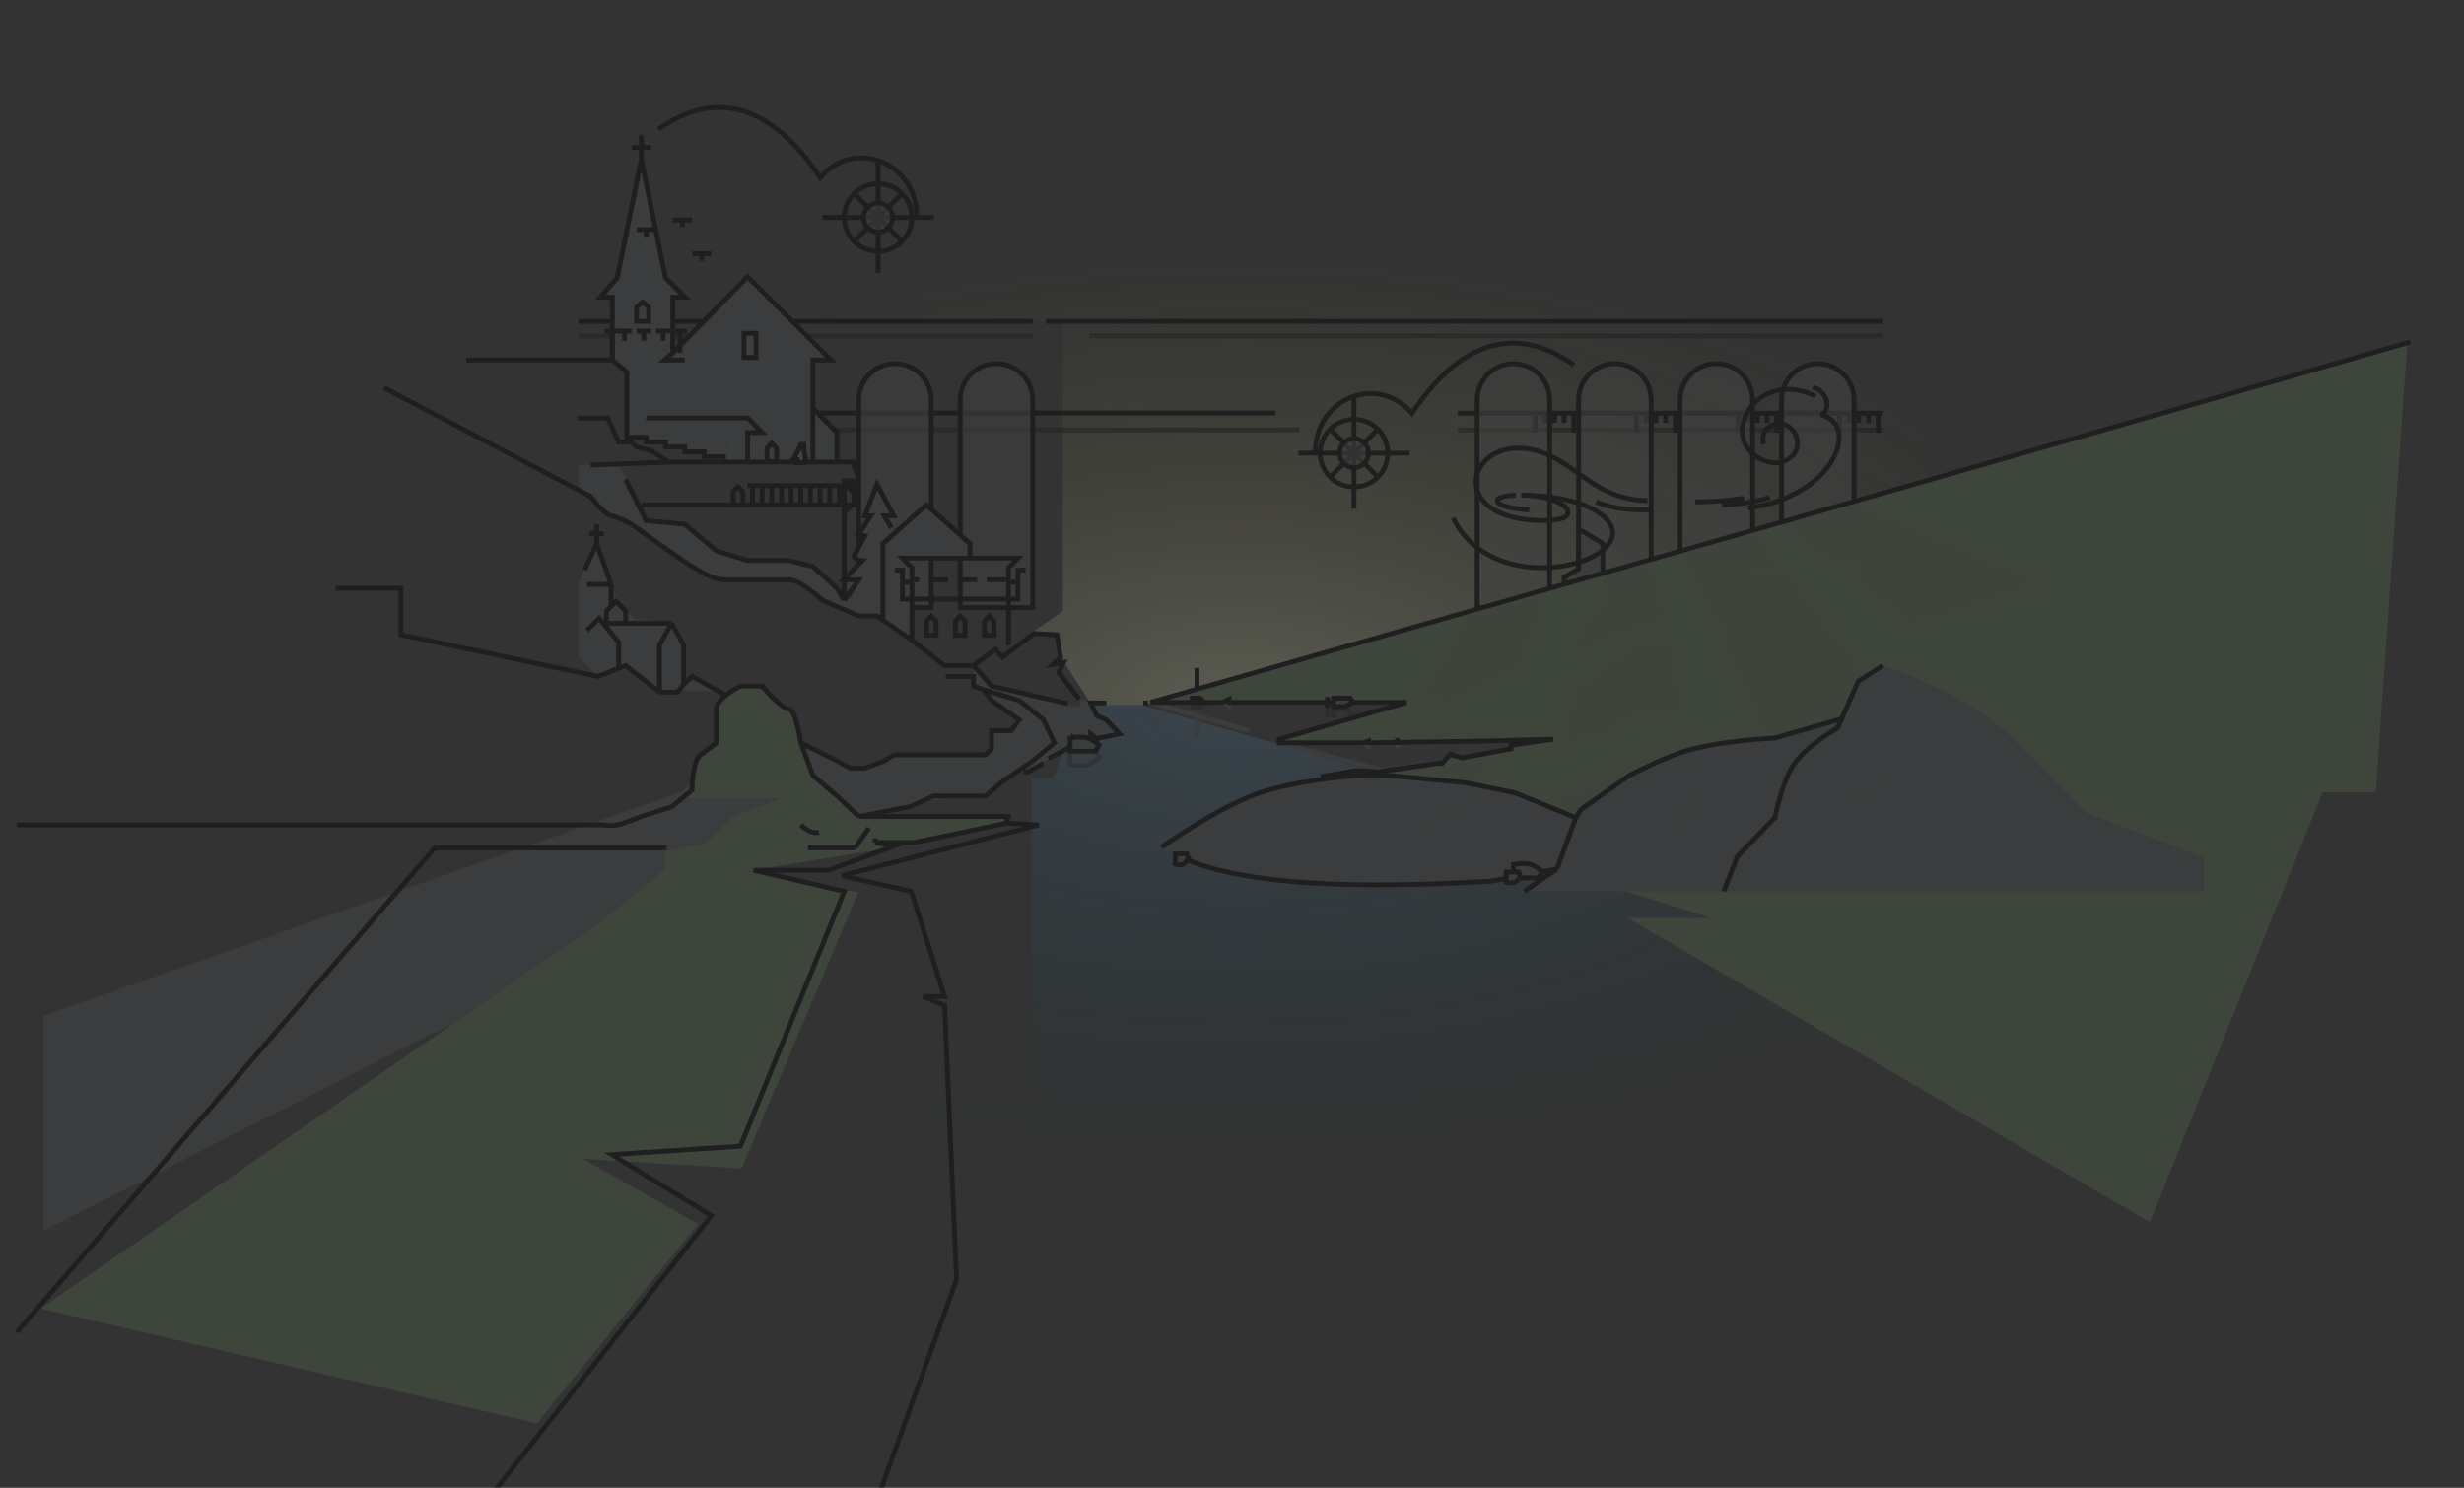 <svg width="1020" height="616" viewBox="0 0 1020 616" fill="none" xmlns="http://www.w3.org/2000/svg">
<rect x="0" y="0" width="1020" height="616" fill="#333333" stroke="none"/>
<g clip-path="url(#clip0_3379_8391)">
<g opacity="0.4">
<path opacity="0.5" d="M473 292L780 204H798V3H225V133H440V253L427 262H436L441 275L452 292H473Z" fill="url(#paint0_radial_3379_8391)"/>
<path d="M473 292L780 380H798V581H225V451H427V322H436L441 309L452 292H473Z" fill="url(#paint1_radial_3379_8391)"/>
<path opacity="0.5" d="M261 178L538 178" stroke="black" stroke-width="2"/>
<path d="M261 171L528 171" stroke="black" stroke-width="2"/>
<path fill-rule="evenodd" clip-rule="evenodd" d="M397.5 165.556V251.556H427.5V165.556V165.056H427.492C427.228 157.003 420.617 150.556 412.5 150.556C404.383 150.556 397.772 157.003 397.508 165.056H397.5V165.556Z" fill="#535353" fill-opacity="0.58"/>
<path d="M397.5 251.556V252.556H396.5V251.556H397.5ZM427.5 251.556H428.5V252.556H427.5V251.556ZM427.5 165.056V164.056H428.5V165.056H427.5ZM427.492 165.056V166.056H426.524L426.492 165.088L427.492 165.056ZM397.508 165.056L398.508 165.088L398.476 166.056H397.508V165.056ZM397.5 165.056H396.5V164.056H397.5V165.056ZM398.5 165.556V251.556H396.5V165.556H398.5ZM397.5 250.556H427.5V252.556H397.5V250.556ZM426.5 251.556V165.556H428.5V251.556H426.5ZM426.5 165.556V165.056H428.5V165.556H426.5ZM427.5 166.056H427.492V164.056H427.5V166.056ZM426.492 165.088C426.246 157.573 420.076 151.556 412.5 151.556V149.556C421.158 149.556 428.21 156.433 428.491 165.023L426.492 165.088ZM412.5 151.556C404.924 151.556 398.754 157.573 398.508 165.088L396.509 165.023C396.79 156.433 403.842 149.556 412.5 149.556V151.556ZM397.508 166.056H397.5V164.056H397.508V166.056ZM398.5 165.056V165.556H396.5V165.056H398.5Z" fill="black"/>
<path fill-rule="evenodd" clip-rule="evenodd" d="M355.5 165.556V251.556H385.5V165.556V165.056H385.492C385.228 157.003 378.617 150.556 370.5 150.556C362.383 150.556 355.772 157.003 355.508 165.056H355.5V165.556Z" fill="#535353" fill-opacity="0.58"/>
<path d="M355.5 251.556V252.556H354.5V251.556H355.5ZM385.5 251.556H386.5V252.556H385.5V251.556ZM385.5 165.056V164.056H386.5V165.056H385.5ZM385.492 165.056V166.056H384.524L384.492 165.088L385.492 165.056ZM355.508 165.056L356.508 165.088L356.476 166.056H355.508V165.056ZM355.5 165.056H354.5V164.056H355.5V165.056ZM356.5 165.556V251.556H354.5V165.556H356.5ZM355.5 250.556H385.5V252.556H355.5V250.556ZM384.5 251.556V165.556H386.5V251.556H384.5ZM384.5 165.556V165.056H386.5V165.556H384.5ZM385.5 166.056H385.492V164.056H385.5V166.056ZM384.492 165.088C384.246 157.573 378.076 151.556 370.5 151.556V149.556C379.158 149.556 386.21 156.433 386.491 165.023L384.492 165.088ZM370.5 151.556C362.924 151.556 356.754 157.573 356.508 165.088L354.509 165.023C354.79 156.433 361.842 149.556 370.5 149.556V151.556ZM355.508 166.056H355.5V164.056H355.508V166.056ZM356.5 165.056V165.556H354.5V165.056H356.5Z" fill="black"/>
<path opacity="0.5" d="M239.5 139.056L427.5 139.056" stroke="black" stroke-width="2"/>
<path d="M239.5 133.056L427.5 133.056" stroke="black" stroke-width="2"/>
<path opacity="0.5" d="M603.5 178.056L779.5 178.056" stroke="black" stroke-width="2"/>
<path d="M603.5 171.056H779.5" stroke="black" stroke-width="2"/>
<path opacity="0.01" d="M446 51.056H239.5V148.663H254V122.806H246.75L255.5 114.556L265.5 65.556L275.25 114.556L284 122.806H278V145.806L309.75 114.556L343.5 148.663H335.5V168.556L347.5 180.056L366.5 225.056L382.25 207.942L401.924 228.556L399.924 196.056L371.5 157.056L383 111.556L385.5 114.056L387 112.806L384 109.056L387.75 106.556L387.25 104.056L399.5 99.556L400 92.806L404.25 96.806L407 95.306L405.5 93.306L415.5 86.056L415 82.806L418 84.056L421.75 81.056L422.25 78.056L426.5 74.806L427.75 72.056L435.5 72.806L436.25 74.056V75.306L438.75 79.056L447.25 78.056V74.806H443.5L447.25 54.556L446 51.056Z" fill="#43494A"/>
<path d="M476.25 290.806L517.25 302.547M506 290.806L508.75 292.056V290.806M572.75 319.056L529.5 307.556M578.5 307.306V309.556M566.5 307.556V308.806L564.25 307.556" stroke="#43494A" stroke-width="2"/>
<path d="M777.5 171.056L777.5 179.056" stroke="black" stroke-width="2"/>
<path d="M773.5 171.056L773.5 175.056" stroke="black" stroke-width="2"/>
<path d="M769.5 171.056L769.5 175.056" stroke="black" stroke-width="2"/>
<path d="M765.5 171.056L765.5 175.056" stroke="black" stroke-width="2"/>
<path d="M761.5 171.056L761.5 179.056" stroke="black" stroke-width="2"/>
<path d="M735.5 171.056L735.5 179.056" stroke="black" stroke-width="2"/>
<path d="M731.5 171.056L731.5 175.056" stroke="black" stroke-width="2"/>
<path d="M727.5 171.056L727.5 175.056" stroke="black" stroke-width="2"/>
<path d="M723.5 171.056L723.5 175.056" stroke="black" stroke-width="2"/>
<path d="M719.5 171.056L719.5 179.056" stroke="black" stroke-width="2"/>
<path d="M693.5 171.056L693.5 179.056" stroke="black" stroke-width="2"/>
<path d="M689.5 171.056L689.5 175.056" stroke="black" stroke-width="2"/>
<path d="M685.5 171.056L685.5 175.056" stroke="black" stroke-width="2"/>
<path d="M681.5 171.056L681.5 175.056" stroke="black" stroke-width="2"/>
<path d="M677.5 171.056L677.5 179.056" stroke="black" stroke-width="2"/>
<path d="M651.5 171.056L651.5 179.056" stroke="black" stroke-width="2"/>
<path d="M647.5 171.056L647.5 175.056" stroke="black" stroke-width="2"/>
<path d="M643.5 171.056L643.5 175.056" stroke="black" stroke-width="2"/>
<path d="M639.5 171.056L639.5 175.056" stroke="black" stroke-width="2"/>
<path d="M635.5 171.056L635.5 179.056" stroke="black" stroke-width="2"/>
<path d="M379.5 89.556C379.5 67.347 353.715 56.884 339.5 73.556C322.304 47.621 299.415 34.485 272.5 53.556" stroke="black" stroke-width="2"/>
<path d="M544.5 187.111C544.5 164.903 570.285 154.44 584.5 171.111C601.696 145.177 624.585 132.041 651.5 151.111" stroke="black" stroke-width="2"/>
<path fill-rule="evenodd" clip-rule="evenodd" d="M737.5 165.556V251.556H767.5V165.556V165.056H767.492C767.228 157.003 760.617 150.556 752.5 150.556C744.383 150.556 737.772 157.003 737.508 165.056H737.5V165.556Z" fill="#535353" fill-opacity="0.58"/>
<path d="M737.5 251.556V252.556H736.5V251.556H737.5ZM767.5 251.556H768.5V252.556H767.5V251.556ZM767.5 165.056V164.056H768.5V165.056H767.5ZM767.492 165.056V166.056H766.524L766.492 165.088L767.492 165.056ZM737.508 165.056L738.508 165.088L738.476 166.056H737.508V165.056ZM737.5 165.056H736.5V164.056H737.5V165.056ZM738.5 165.556V251.556H736.5V165.556H738.5ZM737.5 250.556H767.5V252.556H737.5V250.556ZM766.5 251.556V165.556H768.5V251.556H766.5ZM766.5 165.556V165.056H768.5V165.556H766.5ZM767.5 166.056H767.492V164.056H767.5V166.056ZM766.492 165.088C766.246 157.573 760.076 151.556 752.5 151.556V149.556C761.158 149.556 768.21 156.433 768.491 165.023L766.492 165.088ZM752.5 151.556C744.924 151.556 738.754 157.573 738.508 165.088L736.509 165.023C736.79 156.433 743.842 149.556 752.5 149.556V151.556ZM737.508 166.056H737.5V164.056H737.508V166.056ZM738.5 165.056V165.556H736.5V165.056H738.5Z" fill="black"/>
<path fill-rule="evenodd" clip-rule="evenodd" d="M695.5 165.556V251.556H725.5V165.556V165.056H725.492C725.228 157.003 718.617 150.556 710.5 150.556C702.383 150.556 695.772 157.003 695.508 165.056H695.5V165.556Z" fill="#535353" fill-opacity="0.58"/>
<path d="M695.5 251.556V252.556H694.5V251.556H695.5ZM725.5 251.556H726.5V252.556H725.5V251.556ZM725.5 165.056V164.056H726.5V165.056H725.5ZM725.492 165.056V166.056H724.524L724.492 165.088L725.492 165.056ZM695.508 165.056L696.508 165.088L696.476 166.056H695.508V165.056ZM695.5 165.056H694.5V164.056H695.5V165.056ZM696.5 165.556V251.556H694.5V165.556H696.5ZM695.5 250.556H725.5V252.556H695.5V250.556ZM724.5 251.556V165.556H726.5V251.556H724.5ZM724.5 165.556V165.056H726.5V165.556H724.5ZM725.5 166.056H725.492V164.056H725.5V166.056ZM724.492 165.088C724.246 157.573 718.076 151.556 710.5 151.556V149.556C719.158 149.556 726.21 156.433 726.491 165.023L724.492 165.088ZM710.5 151.556C702.924 151.556 696.754 157.573 696.508 165.088L694.509 165.023C694.79 156.433 701.842 149.556 710.5 149.556V151.556ZM695.508 166.056H695.5V164.056H695.508V166.056ZM696.5 165.056V165.556H694.5V165.056H696.5Z" fill="black"/>
<path fill-rule="evenodd" clip-rule="evenodd" d="M653.5 165.556V251.556H683.5V165.556V165.056H683.492C683.228 157.003 676.617 150.556 668.5 150.556C660.383 150.556 653.772 157.003 653.508 165.056H653.5V165.556Z" fill="#535353" fill-opacity="0.58"/>
<path d="M653.5 251.556V252.556H652.5V251.556H653.5ZM683.5 251.556H684.5V252.556H683.5V251.556ZM683.5 165.056V164.056H684.5V165.056H683.5ZM683.492 165.056V166.056H682.524L682.492 165.088L683.492 165.056ZM653.508 165.056L654.508 165.088L654.476 166.056H653.508V165.056ZM653.5 165.056H652.5V164.056H653.5V165.056ZM654.5 165.556V251.556H652.5V165.556H654.5ZM653.5 250.556H683.5V252.556H653.5V250.556ZM682.5 251.556V165.556H684.5V251.556H682.5ZM682.5 165.556V165.056H684.5V165.556H682.5ZM683.5 166.056H683.492V164.056H683.5V166.056ZM682.492 165.088C682.246 157.573 676.076 151.556 668.5 151.556V149.556C677.158 149.556 684.21 156.433 684.491 165.023L682.492 165.088ZM668.5 151.556C660.924 151.556 654.754 157.573 654.508 165.088L652.509 165.023C652.79 156.433 659.842 149.556 668.5 149.556V151.556ZM653.508 166.056H653.5V164.056H653.508V166.056ZM654.5 165.056V165.556H652.5V165.056H654.5Z" fill="black"/>
<path fill-rule="evenodd" clip-rule="evenodd" d="M611.5 165.556V251.556H641.5V165.556V165.056H641.492C641.228 157.003 634.617 150.556 626.5 150.556C618.383 150.556 611.772 157.003 611.508 165.056H611.5V165.556Z" fill="#535353" fill-opacity="0.58"/>
<path d="M611.5 251.556V252.556H610.5V251.556H611.5ZM641.5 251.556H642.5V252.556H641.5V251.556ZM641.5 165.056V164.056H642.5V165.056H641.5ZM641.492 165.056V166.056H640.524L640.492 165.088L641.492 165.056ZM611.508 165.056L612.508 165.088L612.476 166.056H611.508V165.056ZM611.5 165.056H610.5V164.056H611.5V165.056ZM612.5 165.556V251.556H610.5V165.556H612.5ZM611.5 250.556H641.5V252.556H611.5V250.556ZM640.5 251.556V165.556H642.5V251.556H640.5ZM640.5 165.556V165.056H642.5V165.556H640.5ZM641.5 166.056H641.492V164.056H641.5V166.056ZM640.492 165.088C640.246 157.573 634.076 151.556 626.5 151.556V149.556C635.158 149.556 642.21 156.433 642.491 165.023L640.492 165.088ZM626.5 151.556C618.924 151.556 612.754 157.573 612.508 165.088L610.509 165.023C610.79 156.433 617.842 149.556 626.5 149.556V151.556ZM611.508 166.056H611.5V164.056H611.508V166.056ZM612.5 165.056V165.556H610.5V165.056H612.5Z" fill="black"/>
<path d="M663.5 238.306V243.056H647.5V239.056L653.5 235.556V219.056L658.25 221.806L663.5 225.056V238.306Z" fill="#43494A" stroke="black" stroke-width="2"/>
<path d="M462.5 303.556L458 298.056L454 296.556L451 289.806H447V292.806L440.5 291.556L410.5 284.056L403 275.306V284.056L406.5 285.306L410.5 289.806L421.75 298.056L418.75 302.556H410.5V310.056L406.5 312.306H370L358.25 317.556L352.25 318.306L332 308.306L287.75 279.806L283.25 283.056L283.75 266.556L278.5 257.806L263 256.556L255.5 248.306L252.75 240.056L246 223.806L239.5 241.806V272.056L247.75 280.556L259 275.306L271.75 286.056H282.25H304.75L313 309.306L293.5 316.806L282.25 327.806L18 420.556V509.556L355.5 338.556L364 335.056L387.5 331.056L410.5 327.806L421.75 319.306H426.5L436.75 312.306L446.25 307.556L451.5 306.306L451 304.306L454 305.806L462.5 303.556Z" fill="#43494A"/>
<path d="M362.75 201.556L370 213.556H366L370 220.306L366 223.806V253.806L355.5 255.056L340.25 248.306L330.75 241.806L326.25 240.056H295.75L259 215.056L251 212.056L244.25 206.056L239.5 201.556V192.306H256.25L266.75 215.056L283.25 217.306L295.75 227.556L307.5 231.806H326.25L336.25 234.556L352.25 248.306L355.5 240.056H349.25L358.25 231.806H353.5L357 221.556H355.5L360.25 213.556H358.25L362.75 201.556Z" fill="#43494A"/>
<path d="M355.25 338.056L336.75 321.056L331.25 307.556L328.25 294.556L324.5 293.306L315 283.806H307L297 291.306V307.556L289 313.056L285.5 330.556H323L303.5 338.056L292.25 349.056L275 352.556V360.306L248 382.056L16.75 541.806L222.25 589.306L289 506.806L241.5 479.806L307 483.806L355.25 369.556L311.25 360.306L371.5 350.556L363.25 349.056H378.25L417 341.056V338.056H355.25Z" fill="#4E5E44"/>
<path d="M996.5 142.556L477 291.056H505.75L508.75 289.306L509 290.806L529 291.056H582.75L529 305.556L530 307.556L642.75 306.306L625.75 308.806V310.306L604.75 313.556L600.75 312.306L596.75 315.556L562.75 320.556L520.5 328.056L495.5 343.056V357.056H635L708.25 380.056H673.75L890 506.056L961.5 328.056H983.5L996.5 142.556Z" fill="#4E5E44"/>
<path d="M422 290.056L410.5 286.556L406.75 285.306L410.5 290.056L422 298.056L418.5 302.556H410.5V310.056L408 312.556H403H391H380H370L366 315.056L358 318.056H352L346.5 315.056L336.5 310.056L331.5 307.556C330.833 302.889 328.9 293.556 326.5 293.556C324.1 293.556 318.167 287.222 315.5 284.056H306.5C304.899 284.856 302.531 286.248 300.5 287.877L286.5 280.056L283 283.306V267.056L278 258.056H259V253L255 249L253 251L251 253V258.056H259H278L273 267.056V286.556H280.5L283 283.306L286.5 280.056L300.5 287.877C302.531 286.248 304.899 284.856 306.5 284.056H315.5C318.167 287.222 324.1 293.556 326.5 293.556C328.9 293.556 330.833 302.889 331.5 307.556L336.5 321.056L346.5 329.556L355.5 338.056L376.5 334.056L386.5 329.556H408L415 323.556L427.5 315.056L436.5 307.556L432 298.056L422 290.056Z" fill="#43494A"/>
<path d="M377.5 235.056L373.5 231.056H401.5V225.056L383.5 209.056L365.5 225.056V256.78L377.5 265.056V241.056V235.056Z" fill="#43494A"/>
<path d="M349.5 240.056V248.556L355.5 240.056H349.5V239.798V199.056H355.25V197.056L353.5 192.806V191.306H346.5V179.056L336.5 169.056V149.056H344L309.5 114.556L278.5 146.056V123.056H283.5L275.5 115.056L265.5 66.056L255.5 115.056L248.5 123.056H253.5V149.056L259.5 154.056V181.056H267.5V183.056H275.5V185.056H283.5V187.056H291.5V189.056H299.5V191.306H309.5H336.5H346.5H353.5V192.806L355.25 197.056V199.056H349.5V239.798L349.25 240.056H349.5Z" fill="#43494A"/>
<path d="M442 291.306L410.5 284.056L403 275.556M403 275.556H391L377.5 265.056M403 275.556L412 268.806L415 272.056L428 262.306L437.5 262.806L439 272.056L436 275.056L440.25 274.306L438.25 278.306L446.75 289.556M159 160.556L244.5 205.556C246.333 208.056 250.6 213.156 253 213.556C255.4 213.956 259.667 216.056 261.5 217.056C268.833 222.389 284.1 233.356 286.5 234.556C289.5 236.056 294 240.056 300.5 240.056C307 240.056 321.5 240.056 326.5 240.056C330.5 240.056 337.5 245.722 340.5 248.556L355.5 255.056H363L377.5 265.056M391.5 280.056H403V284.056L406.75 285.306M355.5 338.056L376.5 334.056L386.5 329.556H408L415 323.556L427.5 315.056L436.5 307.556L432 298.056L422 290.056L410.5 286.556L406.75 285.306M355.5 338.056L346.5 329.556L336.5 321.056L331.5 307.556M355.5 338.056H416.75M331.5 307.556C330.833 302.889 328.9 293.556 326.5 293.556C324.1 293.556 318.167 287.222 315.5 284.056H306.5C304.899 284.856 302.531 286.248 300.5 287.877M331.5 307.556L336.5 310.056L346.5 315.056L352 318.056C353.167 318.056 356 318.056 358 318.056L366 315.056L370 312.556H380H391H403H408L410.5 310.056V302.556H418.5L422 298.056L410.5 290.056L406.75 285.306M7 341.556H249C250.333 341.722 253.5 341.956 255.5 341.556C257.5 341.156 263 339.056 265.5 338.056L278 334.056L286.5 327.056C286.5 323.056 287.2 314.556 290 312.556C292.8 310.556 295.5 308.389 296.5 307.556C296.5 304.389 296.5 297.156 296.5 293.556C296.5 291.684 298.302 289.642 300.5 287.877M7 551.556L180 351.056H276M331.5 341.556C331.5 341.556 335.667 345.722 339 344.556M417.5 267.056V255.103V241.056M377.5 265.056V241.056M401.5 231.056H421.5L417.5 235.149V241.056M401.5 231.056H373.5L377.5 235.056V241.056M401.5 231.056V225.056L383.5 209.056L365.5 225.056V256.78M349.5 248.556V199.056H355.25V197.056L353.5 192.806V191.306H346.5M349.5 248.556L346.5 243.556L336.5 234.556L326.5 232.056H309.5L296.5 228.056L283.5 217.056L267.5 215.556L259 198.556M349.5 248.556L355.5 240.056H349.25L357 232.056C357 232.056 353.5 231.639 353.5 230.306L358 221.806L355.5 221.056L360.5 213.556H358L363 200.556L370 213.556H366L369 218.556M244.5 192.556L276.75 191.306M346.5 191.306V179.056L336.5 169.056M346.5 191.306H336.5M336.5 169.056V191.306M336.5 169.056V149.056H344L309.5 114.556L278.5 146.056M336.5 191.306H309.5M283.5 149.056H275L278.5 146.056M309.5 191.306V179.056H315.5L309.5 173.056H267.5M309.5 191.306H299.5M299.5 191.306V189.056H291.5V187.056H283.5V185.056H275.5V183.056H267.5V181.056H259.5V154.056L253.5 149.056M299.5 191.306H276.75M253.5 149.056H193M253.5 149.056V123.056H248.5L255.5 115.056L265.5 66.056M278.5 146.056V123.056H283.5L275.5 115.056L265.5 66.056M265.5 66.056V61.056M273 286.556L259 275.556L256.125 276.681M273 286.556H280.5L283 283.306M273 286.556V267.056L278 258.056M300.5 287.877L286.5 280.056L283 283.306M283 283.306V267.056L278 258.056M278 258.056H259M256.125 276.681L253.25 277.806L247.5 280.056L166 262.806V243.556H139M256.125 276.681V265.997L248 256L243 261M259 258.056V253L255 249L253 251M259 258.056H251V253L253 251M253 251V242M253 242L247 225.056M253 242H243M247 225.056L242 236M247 225.056V221M239 173.056H251.5L256.125 183.056H261.5L263.5 185.056L269.5 186.556L276.75 191.306M458 291.056H451.5L454 296.306L458 298.056L463.5 303.806L454 305.806L451.5 303.806V305.806L446.25 307.556L444.5 305.806V308.556L434 314.056M265.5 56.056V61.056M265.5 61.056H269.5M265.5 61.056H261.5M247 217.056V221M247 221H250M247 221H244M418.5 338.056H416.75M416.75 338.056V340.806M416.75 340.806L378.5 348.806H362.25M416.75 340.806L430 341.556L348.5 362.556L377.25 369.056L391 412.556H382.25L391 416.306L396 529.806L362.25 623.306M362.25 348.806V347.056M362.25 348.806L370 350.306L343 360.306H312L349.5 369.056L306.5 474.556L253.25 478.056L294.5 503.306L200 623.306M354 351.056L359.75 342.806M354 351.056L357.25 346.306M354 351.056H334.5M432 316.056L425.5 319.556H423.75M417.5 241.056H420.5M377.5 241.056H374.5" stroke="black" stroke-width="2"/>
<path d="M416.5 240.056H378.5" stroke="black" stroke-width="2" stroke-dasharray="8 4"/>
<path d="M370.5 236.056H373.587V248.056H421.413V236.056H424.5" stroke="black" stroke-width="2"/>
<path d="M433 133.056L779.5 133.056" stroke="black" stroke-width="2"/>
<path opacity="0.5" d="M451 139.056L779.5 139.056" stroke="black" stroke-width="2"/>
<path d="M347.5 200.556L347.5 209.056" stroke="black" stroke-width="2"/>
<path d="M343.5 200.556L343.5 209.056" stroke="black" stroke-width="2"/>
<path d="M339.5 200.556L339.5 209.056" stroke="black" stroke-width="2"/>
<path d="M335.5 200.556L335.5 209.056" stroke="black" stroke-width="2"/>
<path d="M331.5 200.556L331.5 209.056" stroke="black" stroke-width="2"/>
<path d="M327.5 200.556L327.5 209.056" stroke="black" stroke-width="2"/>
<path d="M323.5 200.556L323.5 209.056" stroke="black" stroke-width="2"/>
<path d="M319.5 200.556L319.5 209.056" stroke="black" stroke-width="2"/>
<path d="M315.5 200.556L315.5 209.056" stroke="black" stroke-width="2"/>
<path d="M311.5 200.556L311.5 209.056" stroke="black" stroke-width="2"/>
<path d="M353 201.056H309.5" stroke="black" stroke-width="2"/>
<path d="M355 209.056L265.5 209.056" stroke="black" stroke-width="2"/>
<path d="M349.5 201.056H350.5M353.5 209.056V204.056M353.5 204.056V201.056H350.5M353.5 204.056L350.5 201.056" stroke="black" stroke-width="2"/>
<path d="M353.5 209.056H352.5M349.5 217.056V212.056M349.5 212.056V209.056H352.5M349.5 212.056L352.5 209.056" stroke="black" stroke-width="2"/>
<path d="M779.5 275.556L769.5 281.806L762 297.806L736 305.306L696.25 311.306L674.25 321.056L654.25 335.056L652.25 338.306L627 327.556L606.75 324.056L562.5 321.056L522.5 327.556L479.5 351.056L508 362.306L556 366.306L616.5 364.556L644 360.056L631 369.056H779.5H912.25V355.056L863.5 336.556C863.5 336.556 844.182 316.588 832.75 305.306C814.036 286.836 779.5 275.556 779.5 275.556Z" fill="#43494A"/>
<g opacity="0.4">
<path opacity="0.3" d="M702 317.556C698.089 297.164 683.5 232.056 683.5 232.056L663.5 237.556V250.556L654.501 257.556C654.501 257.556 646.991 316.483 645.5 327.556C642 353.556 709 354.056 702 317.556Z" fill="#535353" fill-opacity="0.58"/>
<path opacity="0.3" d="M781 291.306C768.75 275.306 725.75 219.806 725.75 219.806L696.25 228.306C696.25 228.306 724.096 289.18 732.5 308.556C750.5 350.056 806.716 324.894 781 291.306Z" fill="#535353" fill-opacity="0.58"/>
<path opacity="0.3" d="M570.5 317.056C582.75 301.056 609 253.556 609 253.556L640 246.556C640 246.556 617.749 303.056 611.749 323.306C603.074 352.586 544.509 351.002 570.5 317.056Z" fill="#535353" fill-opacity="0.58"/>
<path opacity="0.3" d="M845 241.556L767 207.806L737.25 216.806L792 258.056L845 241.556Z" fill="#535353" fill-opacity="0.58"/>
</g>
<path d="M495.5 296.056L495.5 305.056" stroke="#43494A" stroke-width="2"/>
<path d="M495.5 276.556V285.056" stroke="black" stroke-width="2"/>
<path d="M713.5 369.056L719.25 354.556L734.75 338.556C734.75 338.556 737.593 323.282 743.25 315.556C748.457 308.445 760.75 301.306 760.75 301.306L762.406 297.556M762.406 297.556L769.25 282.056L779.5 275.556M762.406 297.556L734.75 305.556C734.75 305.556 710.864 306.632 696.5 311.306C687.564 314.213 674.5 321.056 674.5 321.056L654.25 335.306L652.36 338.556M644.5 359.806L631 369.056M644.5 359.806L617.5 364.806C581.251 366.893 521.25 369.056 490.5 355.556M644.5 359.806L652.36 338.556M652.36 338.556L627.25 328.306L606.5 324.056L575 321.056H561.25C561.25 321.056 536.256 323.125 521.25 328.306C504.147 334.21 480.75 350.806 480.75 350.806" stroke="black" stroke-width="2"/>
<rect x="-1" y="1" width="5" height="10" transform="matrix(-1 0 0 1 312 137)" fill="#535353" fill-opacity="0.58" stroke="black" stroke-width="2"/>
<rect width="2.5" height="5.5" transform="matrix(-1 0 0 1 304.5 183.056)" fill="#535353" fill-opacity="0.58"/>
<path d="M997.75 141.556C933.756 160.205 476.25 290.806 476.25 290.806H506L508.75 289.556V290.806H551.75H582.25L529.5 306.056V307.556H564.5L566.5 306.806V307.556L578.5 307.37M546.75 321.556L561.25 319.056L570.75 319.556L595.25 316.056H597L600.25 312.306L605 313.806L625.5 310.056V308.556L643 306.056L615 306.806L578.5 307.37M578.5 307.37V305.556M475.25 291.056H473.25" stroke="black" stroke-width="2"/>
<path d="M560 290.73L556.903 292.556H552V289.056H558.968L560 290.73Z" fill="#43494A" stroke="black" stroke-width="2"/>
<path d="M455 308.425C455 308.425 452.38 306.224 450.355 305.556C447.627 304.656 443 305.556 443 305.556V311.056H453.452L455 308.425Z" fill="#43494A" stroke="black" stroke-width="2"/>
<path d="M638.5 360.825C638.5 360.825 635.88 358.624 633.855 357.956C631.127 357.056 626.5 357.956 626.5 357.956V363.456H636.952L638.5 360.825Z" fill="#43494A" stroke="black" stroke-width="2"/>
<path d="M492 355.562C492 355.562 490.799 357.241 489.871 357.751C488.621 358.437 486.5 357.751 486.5 357.751V353.556H491.29L492 355.562Z" fill="#535353" fill-opacity="0.58" stroke="black" stroke-width="2"/>
<path d="M629.5 363.062C629.5 363.062 628.19 364.741 627.177 365.251C625.814 365.937 623.5 365.251 623.5 365.251V361.056H628.726L629.5 363.062Z" fill="#43494A" stroke="black" stroke-width="2"/>
<path opacity="0.3" d="M455 313.686C455 313.686 452.38 315.888 450.355 316.556C447.627 317.455 443 316.556 443 316.556V311.056H453.452L455 313.686Z" fill="#535353" fill-opacity="0.58" stroke="black" stroke-width="2"/>
<path d="M493.597 289.056H496.847L498.5 290.806H493.597V289.056Z" fill="#43494A" stroke="black" stroke-width="2"/>
<path opacity="0.3" d="M498.5 291.056L496.847 292.806H493.597V291.056" stroke="black" stroke-width="2"/>
<path opacity="0.3" d="M558.968 297.056L560 295.382L556.903 293.556H552V297.056" stroke="black" stroke-width="2"/>
<path d="M549.5 288.556V293.056" stroke="black" stroke-width="2"/>
<path opacity="0.3" d="M549.5 292.556V297.056" stroke="black" stroke-width="2"/>
<path d="M332.75 184.056H331.5L330.5 186.306L328.25 190.306H330V191.556H332.75L333.5 189.806L332.75 186.056V184.056Z" fill="#4E5E44" stroke="black" stroke-width="2"/>
<path d="M319.5 183.556L317.5 185.556V191.056H321.5V185.556L319.5 183.556Z" stroke="black" stroke-width="2"/>
<path d="M305.5 201.556L303.5 203.556V209.056H307.5V203.556L305.5 201.556Z" stroke="black" stroke-width="2"/>
<path d="M409.5 255.056L407.5 257.189V263.056H411.5V257.189L409.5 255.056Z" stroke="black" stroke-width="2"/>
<path d="M397.5 255.056L395.5 257.189V263.056H399.5V257.189L397.5 255.056Z" stroke="black" stroke-width="2"/>
<path d="M266 125.056L263.5 127.189V133.056H268.5V127.189L266 125.056Z" stroke="black" stroke-width="2"/>
<path d="M269.5 137.056H266.5M263.5 137.056H266.5M266.5 137.056V141.056" stroke="black" stroke-width="2"/>
<path d="M261.5 137.056H258.5M255.5 137.056H258.5M258.5 137.056V141.056" stroke="black" stroke-width="2"/>
<path d="M277.5 137.056H274.5M271.5 137.056H274.5M274.5 137.056V141.056" stroke="black" stroke-width="2"/>
<path d="M256.5 137.056H253.5M250.5 137.056H253.5M253.5 137.056V149.056" stroke="black" stroke-width="2"/>
<path d="M284.5 137.056H281.5M278.5 137.056H281.5M281.5 137.056V146.056" stroke="black" stroke-width="2"/>
<path d="M385.5 255.056L383.5 257.189V263.056H387.5V257.189L385.5 255.056Z" stroke="black" stroke-width="2"/>
<path d="M271.5 95.056H267.5M267.5 95.056V98.056M267.5 95.056H263.5" stroke="black" stroke-width="2"/>
<path d="M286.5 91.056H282.5M282.5 91.056V94.056M282.5 91.056H278.5" stroke="black" stroke-width="2"/>
<path d="M294.5 105.056H290.5M290.5 105.056V108.056M290.5 105.056H286.5" stroke="black" stroke-width="2"/>
<path d="M363.5 67.056V113.056" stroke="black" stroke-width="2"/>
<path d="M340.5 90.056L386.5 90.056" stroke="black" stroke-width="2"/>
<path d="M353.5 80.056L373.5 100.056" stroke="black" stroke-width="2"/>
<path d="M353.5 100.056L373.5 80.056" stroke="black" stroke-width="2"/>
<circle cx="7" cy="7" r="6" transform="matrix(-1 0 0 1 370.5 83.056)" fill="#535353" fill-opacity="0.58" stroke="black" stroke-width="2"/>
<circle cx="15" cy="15" r="14" transform="matrix(-1 0 0 1 378.5 75.056)" stroke="black" stroke-width="2"/>
<path d="M560.5 164.611V210.611" stroke="black" stroke-width="2"/>
<path d="M583.5 187.611L537.5 187.611" stroke="black" stroke-width="2"/>
<path d="M570.5 177.611L550.5 197.611" stroke="black" stroke-width="2"/>
<path d="M570.5 197.612L550.5 177.611" stroke="black" stroke-width="2"/>
<circle cx="560.5" cy="187.611" r="6" fill="#535353" fill-opacity="0.58" stroke="black" stroke-width="2"/>
<circle cx="560.5" cy="187.611" r="14" stroke="black" stroke-width="2"/>
<path d="M596.5 287.556L569 299.056V303.056H628L695 253.556L609.5 284.556L596.5 292.556V287.556Z" fill="#4E5E44"/>
<path d="M670 301.556L632.5 311.556L649.5 329.556L700 305.056L702.5 291.556L673 297.056L670 301.556Z" fill="#4E5E44"/>
<path d="M688.901 260.056L668.5 263.151V265.056H713.921L717 260.056H698.909L685.821 263.151L688.901 260.056Z" fill="#4E5E44"/>
<path d="M744.27 233.556L724.5 235.413V236.556H768.516L771.5 233.556H753.968L741.286 235.413L744.27 233.556Z" fill="#4E5E44"/>
<path d="M682 207.222C657.158 207.222 649.843 185.556 628.221 185.556C606.598 185.556 600.321 215.556 639.309 215.556C657.527 215.556 648.101 205 629.884 205" stroke="black" stroke-width="2"/>
<path d="M683.75 211.135C675.44 211.135 669.087 211.135 660.777 207.819M601.5 214.451C615.35 242.638 656.609 237.316 665.763 225.505C673.187 215.925 657.541 205.056 629.754 205.056M627.538 205.056C617.012 205.056 615.904 210.03 633.077 211.135" stroke="black" stroke-width="2"/>
<path d="M751.57 164.043C727.723 152.161 711.121 180.307 728.292 189.718C734.171 192.941 738.188 191.5 740.75 189.718C748.947 184.017 740.47 171.035 732.272 176.736C728.686 179.231 730.059 183.938 730.059 183.938M723.679 210.335C759.564 205.579 770.064 175.776 754.017 171.827C758.854 168.463 755.334 161.242 750.408 160.39M732.532 205.792C732.532 205.792 726.932 208.551 712.85 209.091M721.957 206.249C721.957 206.249 714.925 207.683 701.709 207.806" stroke="black" stroke-width="2" stroke-linejoin="bevel"/>
</g>
</g>
<defs>
<radialGradient id="paint0_radial_3379_8391" cx="0" cy="0" r="1" gradientUnits="userSpaceOnUse" gradientTransform="translate(512 292) rotate(-90) scale(190 376.713)">
<stop stop-color="#FBFFC9"/>
<stop offset="1" stop-color="#8C8943" stop-opacity="0"/>
</radialGradient>
<radialGradient id="paint1_radial_3379_8391" cx="0" cy="0" r="1" gradientUnits="userSpaceOnUse" gradientTransform="translate(512 292) rotate(90) scale(190 376.713)">
<stop stop-color="#527E9D" stop-opacity="0.58"/>
<stop offset="1" stop-color="#00485F" stop-opacity="0"/>
</radialGradient>
<clipPath id="clip0_3379_8391">
<rect width="1020" height="616" fill="white"/>
</clipPath>
</defs>
</svg>
